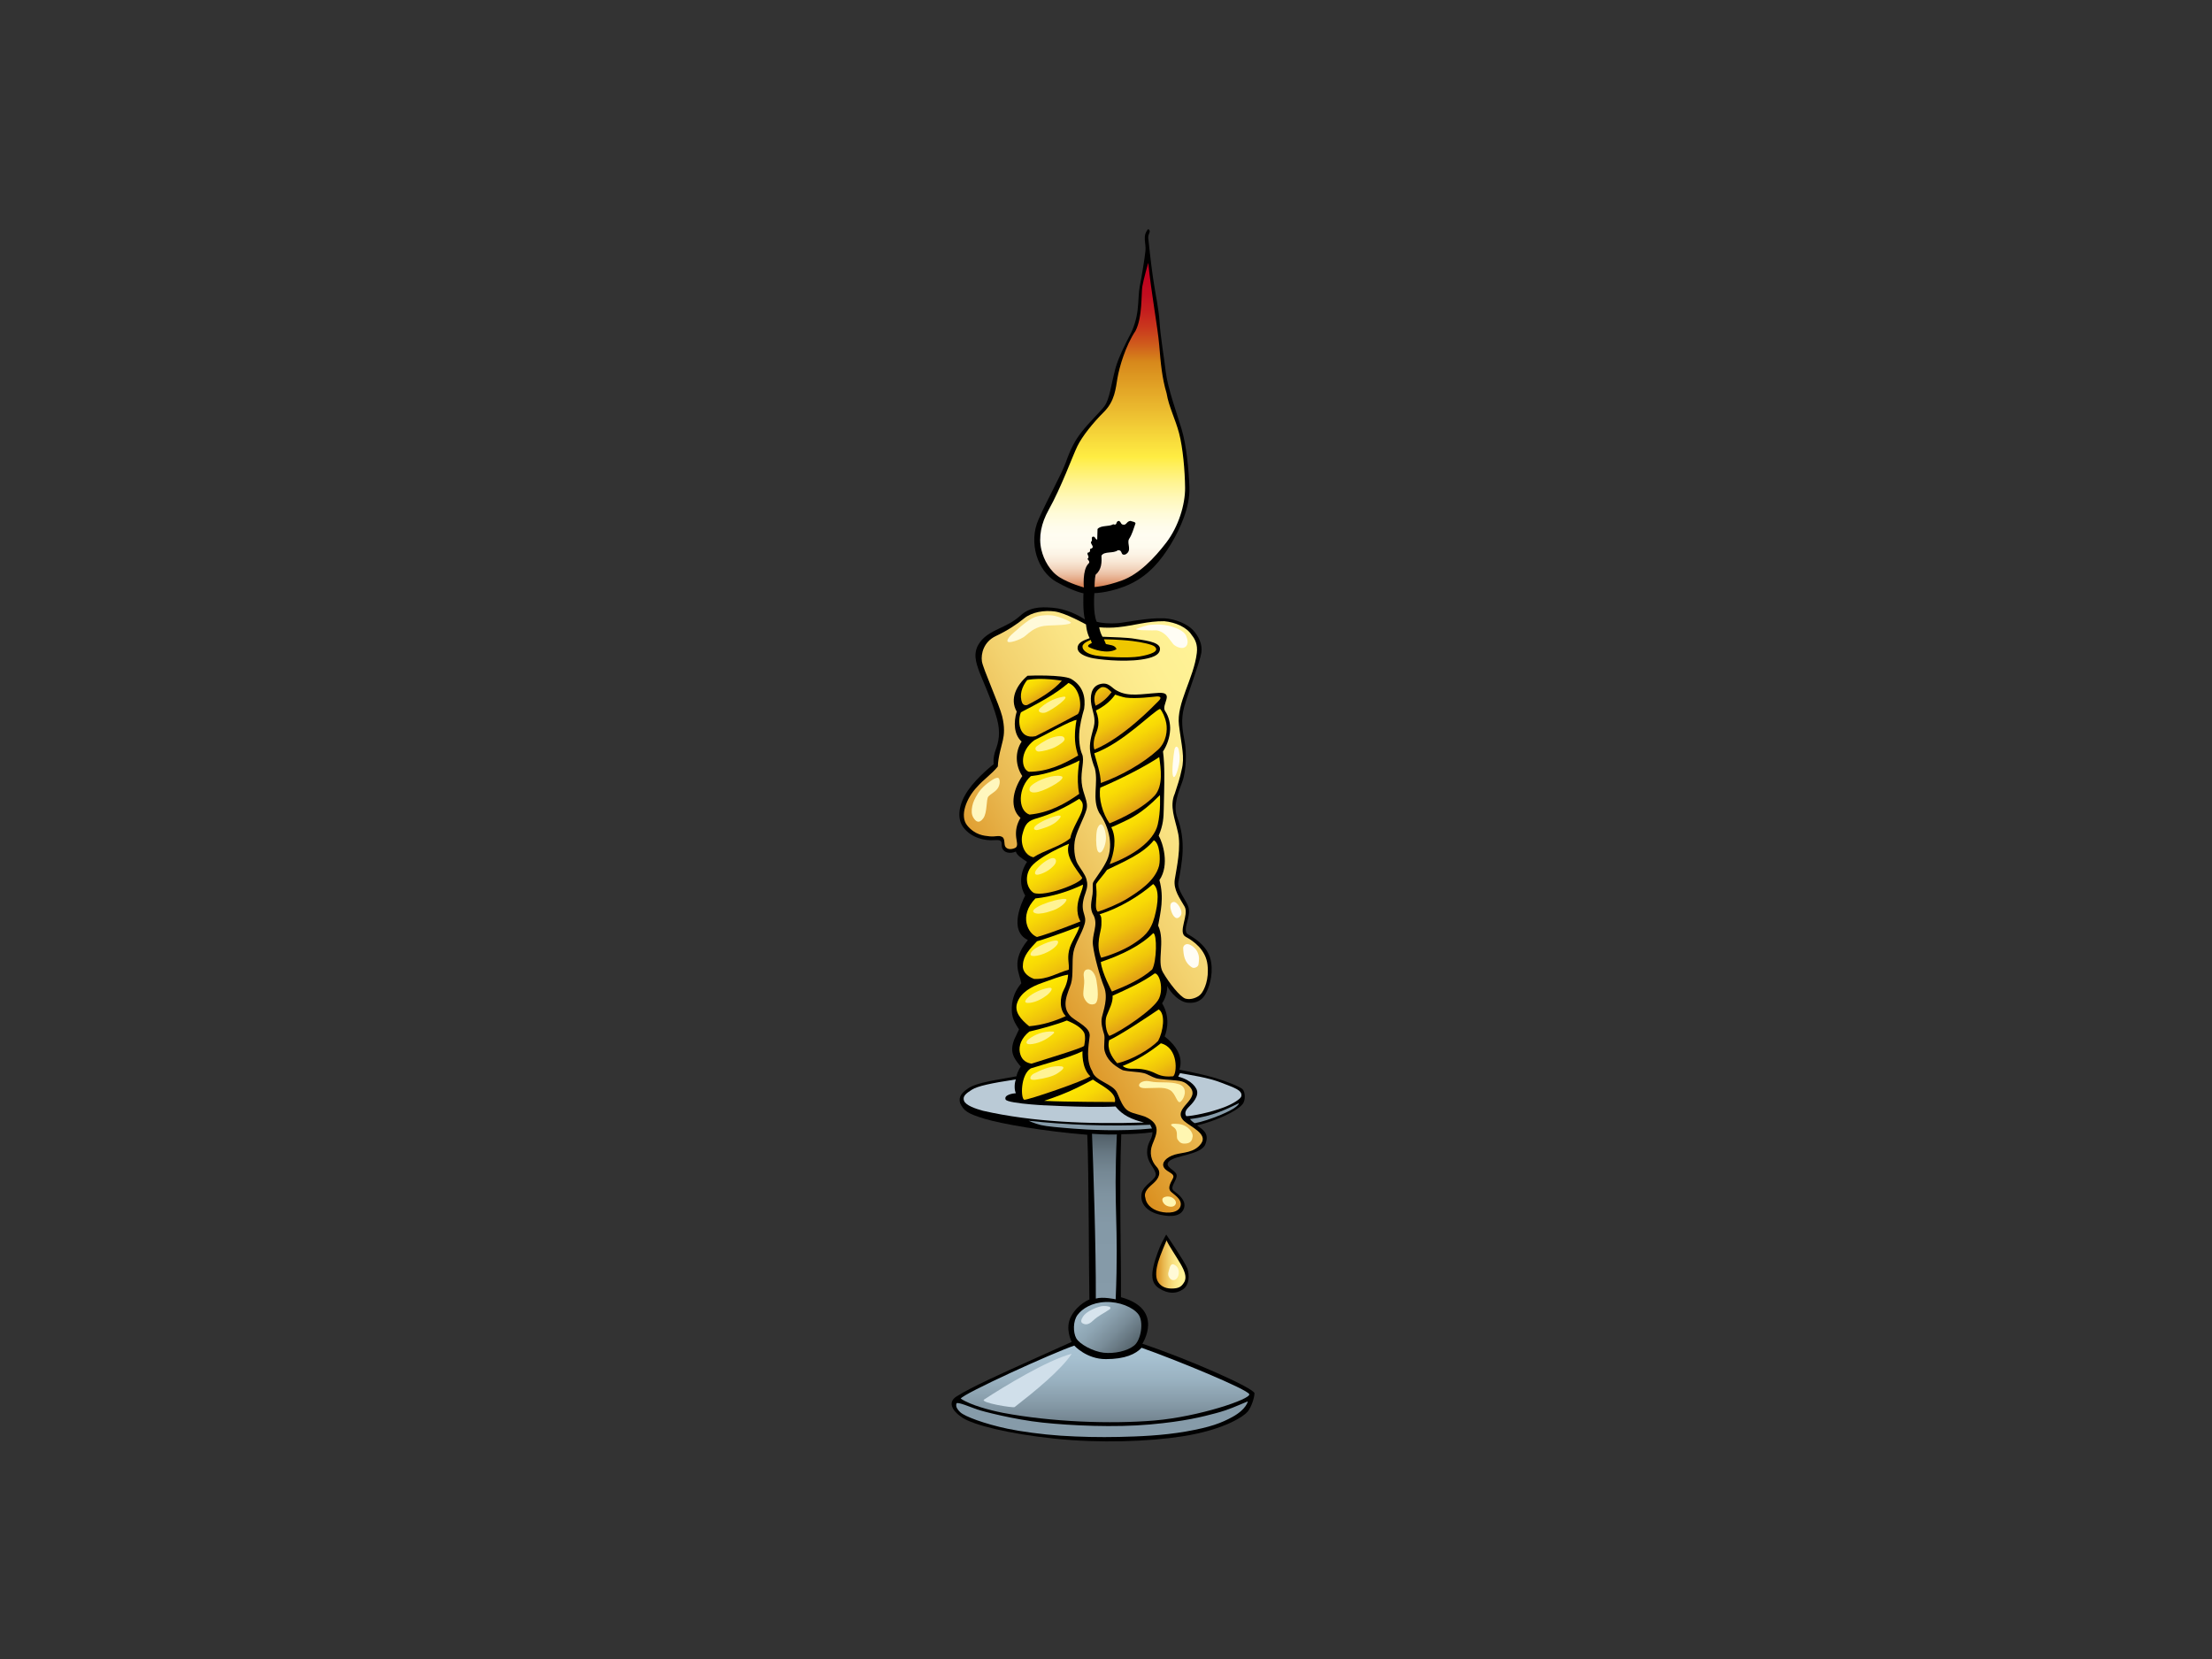 <?xml version="1.0" encoding="utf-8"?>
<!-- Generator: Adobe Illustrator 17.0.0, SVG Export Plug-In . SVG Version: 6.00 Build 0)  -->
<!DOCTYPE svg PUBLIC "-//W3C//DTD SVG 1.1//EN" "http://www.w3.org/Graphics/SVG/1.1/DTD/svg11.dtd">
<svg version="1.1" id="Layer_1" xmlns="http://www.w3.org/2000/svg" xmlns:xlink="http://www.w3.org/1999/xlink" x="0px" y="0px"
	 width="800px" height="600px" viewBox="0 0 800 600" enable-background="new 0 0 800 600" xml:space="preserve">
<rect x="0" y="0" width="800" height="600" fill="#333333" stroke="none"/>
<g>
	<path d="M415.287,86.167c0.174,1.838,1.033,9.532,1.709,14.243c0.893,6.242,2.064,10.904,2.389,16.176
		c0.325,5.272,1.546,12.101,2.223,17.882c0.676,5.78,4.117,15.351,5.753,20.777c1.634,5.426,2.551,13.954,2.81,20.982
		c0.262,7.03-3.268,14.937-6.733,20.621c-3.463,5.687-7.778,11.013-14.382,14.214c-6.928,3.361-13.272,3.464-13.272,3.464
		s-0.57,7.319,0.852,10.336c1.829,0.516,4.77,0.724,7.584,0.516c2.809-0.207,10.802-2.042,16.868-1.756
		c4.142,0.193,8.497,2.17,10.456,4.341c1.964,2.17,3.401,5.013,2.943,8.113c-0.457,3.102-4.972,15.04-6.209,19.589
		c-1.242,4.549-0.654,8.322,0.128,12.249c0.785,3.927,0.687,10.741-0.812,14.816c-1.5,4.069-3.429,8.706-1.771,13.025
		c1.556,4.158,2.033,8.102,1.896,12.089c-0.12,3.6-0.968,8.287-1.532,11.102c-0.561,2.814,2.71,6.482,3.542,8.847
		c0.659,1.867,0.128,3.695-0.33,5.509c-0.361,1.44-1.12,3.83,0.254,4.602c3.563,2,7.538,5.01,8.358,10.023
		c0.825,5.013-0.86,9.534-2.08,11.679c-1.22,2.148-3.279,3.332-6.371,3.035c-3.091-0.293-6.09-3.478-7.427-6.039
		c0.063,1.861-0.46,4.185-1.832,6.254c3.66,6.049,0.906,11.974,0.906,11.974c4.262,3.342,6.866,7.498,5.328,12.065
		c0,0,6.52,1.123,12.871,2.945c3.912,1.123,9.002,3.16,9.969,4.065c0.967,0.905,1.207,4.006,0.019,5.439
		c-2.089,2.521-9.153,5.892-16.472,7.685c2.607,1.795,4.441,3.116,3.004,6.835c-1.438,3.724-10.79,3.981-13.009,6.047
		c-2.223,2.07,2.223,3.155,2.613,4.962c0.393,1.81-2.743,4.55-0.977,5.841c1.761,1.294,4.575,3.462,3.662,6.251
		c-0.917,2.791-4.253,3.361-8.763,2.329c-4.511-1.035-7.125-3.877-6.601-7.443c0.52-3.565,5.754-5.169,5.099-7.548
		c-0.655-2.374-3.01-3.875-3.075-7.493c-0.065-3.618,1.836-4.564,1.955-7.338c-3.459,0.518-8.101,0.722-11.304,0.722
		c-0.784,20.311,0.008,43.79-0.107,58.952c15.859,4.348,7.741,16.827,7.741,16.827c17.537,5.903,40.616,16.189,40.551,17.944
		c-0.065,1.759-1.177,5.016-2.418,6.564c-1.241,1.553-8.106,6.563-23.732,8.994c-12.032,1.871-29.649,2.565-46.239,0.817
		c-16.59-1.747-29.268-4.936-33.259-7.578c-3.991-2.643-5.33-5.714-2.013-7.745c3.318-2.035,6.126-3.426,11.718-6.116
		c5.589-2.688,29.826-13.53,29.826-13.53s-2.596-4.867-0.178-9.312c2.42-4.445,6.584-6.028,6.584-6.028
		c-0.213-9.528-0.172-45.965-0.765-59.58c-15.927-1.289-31.011-3.937-37.244-5.819c-6.232-1.883-7.455-2.936-8.757-5.626
		c-0.355-1.55-0.417-3.128,2.917-5.352c3.334-2.221,10.624-3.042,17.488-4.352c0.298-1.737,1.537-3.505,1.537-3.505
		c-2.484-2.996-4.19-5.217-2.295-9.943l1.658-3.505c-1.539-2.446-2.763-4.224-2.606-7.909c0.16-3.688,1.41-6.369,3.431-8.766
		c-0.592-3.75-3.925-7.9,2.381-15.661c-7.201-3.434-2.026-14.051-0.96-16.09c-2.13-3.503-2.017-8.136,0.662-12.179
		c-1.779-1.243-3.58-2.189-4.047-3.715c-2.083,0.893-4.165,0.422-4.879-1.083c-0.714-1.506,0.832-3.386-2.795-3.058
		c-3.632,0.331-8.34-0.894-11.127-4.372c-2.79-3.48-1.845-8.797,1.546-13.687c3.391-4.892,9.224-9.407,9.224-9.407
		s-0.327-2.311,0.719-5.155c1.046-2.843,1.896-6.189,0.457-11.369c-1.899-6.841-5.673-14.966-6.342-16.848
		c-1.177-3.309-2.557-6.922,0.196-10.7c3.464-4.755,9.61-5.065,14.515-9.562c3.352-3.073,6.995-3.36,11.834-2.944
		c4.837,0.413,9.053,2.581,11.636,4.238c-0.85-2.998-0.523-9.459-0.523-9.459s-3.596-0.621-9.806-4.135
		c-6.892-3.899-10.133-14.263-6.474-22.533c3.662-8.27,8.304-16.228,9.94-20.827c1.632-4.6,3.142-7.664,5.744-10.961
		c2.961-3.75,6.408-6.915,8.115-9.144c1.933-2.526,2.438-7.805,4.055-13.81c1.062-3.941,4.086-9.815,5.342-12.188
		c1.26-2.377,2.314-5.817,2.657-8.834c0.372-3.29,0.348-6.402,0.758-8.478c0.785-3.981,1.831-10.389,2.093-13.076
		c0.26-2.688-1.246-5.319,1.001-7.765C416.59,83.802,415.112,84.329,415.287,86.167z"/>
	<linearGradient id="SVGID_1_" gradientUnits="userSpaceOnUse" x1="402.405" y1="214.423" x2="402.405" y2="93.415">
		<stop  offset="0" style="stop-color:#CA571F"/>
		<stop  offset="0.001" style="stop-color:#CB5A23"/>
		<stop  offset="0.018" style="stop-color:#D78053"/>
		<stop  offset="0.036" style="stop-color:#E2A27D"/>
		<stop  offset="0.054" style="stop-color:#EBBEA1"/>
		<stop  offset="0.073" style="stop-color:#F2D5BE"/>
		<stop  offset="0.093" style="stop-color:#F8E7D5"/>
		<stop  offset="0.115" style="stop-color:#FCF3E5"/>
		<stop  offset="0.14" style="stop-color:#FEFBEE"/>
		<stop  offset="0.174" style="stop-color:#FFFDF1"/>
		<stop  offset="0.201" style="stop-color:#FFFCEA"/>
		<stop  offset="0.238" style="stop-color:#FFFBD8"/>
		<stop  offset="0.282" style="stop-color:#FFF8BA"/>
		<stop  offset="0.331" style="stop-color:#FFF490"/>
		<stop  offset="0.383" style="stop-color:#FFEF5B"/>
		<stop  offset="0.405" style="stop-color:#FFED43"/>
		<stop  offset="0.691" style="stop-color:#D7881B"/>
		<stop  offset="0.697" style="stop-color:#D6821B"/>
		<stop  offset="0.743" style="stop-color:#CF5B1C"/>
		<stop  offset="0.79" style="stop-color:#CA3A1D"/>
		<stop  offset="0.838" style="stop-color:#C5201E"/>
		<stop  offset="0.888" style="stop-color:#C20E1F"/>
		<stop  offset="0.941" style="stop-color:#C1031F"/>
		<stop  offset="1" style="stop-color:#C0001F"/>
	</linearGradient>
	<path fill="url(#SVGID_1_)" d="M415.287,95.053c0.946,10.106,3.442,23.445,3.966,29.853c0.523,6.41,1.004,11.803,2.663,17.346
		c0.828,4.973,3.155,9.219,4.53,14.49c1.374,5.273,2.092,13.491,2.159,19.639c0.062,6.151-2.422,14.11-6.802,19.847
		c-4.381,5.736-9.936,11.474-16.018,13.696c-6.081,2.223-9.936,2.379-9.936,2.379s0.028-3.041,0.383-4.427
		c2.248-1.958,2.248-4.486,2.129-6.93c1.064-1.711,4.379-0.652,5.921-1.956c2.009-0.081,0.706,2.037,2.719,1.548
		c2.605-1.385,0.475-3.832,1.302-5.543c1.185-1.792,1.659-3.75,2.368-5.707c-0.119-0.653-1.183-0.572-1.774-0.896
		c-1.541,0.082-1.421,1.794-2.962,1.303c-0.709-0.324-0.471-0.979-1.301-1.303c-1.302,0.161-0.353,1.794-2.013,1.224
		c-1.656,0.977-4.379,0.242-5.681,1.711l-0.118,3.832c-0.828-0.083-0.712-1.47-1.776-0.977c-0.472,0.488,0.238,1.302-0.472,1.792
		c-0.238,0.979,1.775,1.956-0.355,2.609c0,0.489,0.236,1.141-0.829,1.304c-0.474,0.734,0.946,1.468-0.119,2.283
		c0.475,0.49,1.065,1.142,0.355,1.714c-2.225,2.269-1.636,8.576-1.636,8.576s-5.1-1.396-8.695-3.62
		c-3.595-2.221-5.805-6.401-6.656-9.975c-1.116-4.701-0.034-9.691,2.602-14.418c4.642-8.321,8.63-19.431,10.395-23.051
		c1.765-3.619,5.622-8.422,9.609-12.404c3.99-3.979,4.25-8.528,4.906-12.3c0.654-3.772,2.849-11.557,6.519-17.018
		c2.602-5.056,2.012-13.382,2.485-16.142C413.63,100.771,415.287,95.053,415.287,95.053z"/>
	<linearGradient id="SVGID_2_" gradientUnits="userSpaceOnUse" x1="363.619" y1="350.522" x2="468.317" y2="290.076">
		<stop  offset="0" style="stop-color:#D98C1B"/>
		<stop  offset="0.059" style="stop-color:#DD9728"/>
		<stop  offset="0.261" style="stop-color:#E9B850"/>
		<stop  offset="0.459" style="stop-color:#F3D26F"/>
		<stop  offset="0.651" style="stop-color:#FAE485"/>
		<stop  offset="0.835" style="stop-color:#FEEF92"/>
		<stop  offset="1" style="stop-color:#FFF397"/>
	</linearGradient>
	<path fill="url(#SVGID_2_)" d="M392.777,225.842c0,0,0.123,2.679,1.307,4.963c-1.658,0.651-3.924,1.293-4.315,3.048
		c-0.393,1.758,1.241,3.153,4.706,4.031c2.249,0.574,11.425,1.643,18.174,0.674c3.65-0.523,6.997-1.5,6.866-4.032
		c-0.131-2.532-6.329-3.016-9.082-3.497c-2.752-0.481-7.803-0.577-11.709-0.742c-0.589-1.033-0.955-2.194-1.19-3.417
		c2.238,0.214,4.813,0.2,6.942-0.045c5.681-0.57,10.573-2.236,16.611-2.155c4.141,0.406,8.166,2.2,9.942,5.053
		c1.209,1.47,2.178,3.424,1.82,6.406c-1.105,9.256-7.451,18.243-6.469,26.098c0.979,7.858,2.163,11.598,0.977,16.164
		c-0.589,2.933-1.537,5.789-2.484,8.64c-2.013,4.484,0.12,9.294,1.064,13.694c1.42,5.465-0.501,13.553-1.061,17.331
		c-0.564,3.779,1.874,6.886,3.558,9.851c1.687,2.96-2.621,9.257,0.375,10.887c2.999,1.627,7.274,4.743,7.897,10.11
		c0.63,5.368-1.152,9.071-2.276,10.478c-1.125,1.406-3.842,2.371-5.715,1.777c-1.876-0.591-5.903-5.626-8.153-9.555
		c-2.248-3.925,0.939-11.183-1.704-16.864c0.83-4.812,2.224-9.975,0.46-16.434c3.789-5.531,1.158-13.631-0.262-16.076
		c1.656-3.912,1.764-6.512,1.831-9.717c0.064-3.203,0.238-8.878,0.205-12.35c-0.024-2.795-0.11-5.578-0.48-8.377
		c1.485-2.276,2.429-5.056,2.573-7.794c0.11-2.066-0.369-4.71-1.841-6.881c-1.47-2.17,3.657-6.888-2.389-6.517
		c-6.044,0.371-10.89,1.547-15.031-0.816c-1.894-0.897-2.911-3.261-6.181-2.331c-3.269,0.93-3.546,4.598-3.021,7.494
		c0.462,2.546,1.648,4.806,0.864,7.907c-0.787,3.102-1.816,6.056-1.256,9.304c0.365,2.12,1.01,4.156,1.664,5.83
		c1.301,5.462-1.184,10.924,1.539,15.978c3.667,5.218,5.552,12.591,2.237,18.297c-1.422,2.77-4.381,6.408-4.512,7.133
		c-0.131,0.722,0.054,2.667-0.123,3.98c-0.353,2.608-1.192,5.293,0.384,7.681c1.776,3.589-0.731,6.845-0.236,10.843
		c0.495,3.999,2.4,10.96,4.007,15.004c1.605,4.046-0.3,8.796-0.774,11.007c-0.477,2.211,0.338,4.613,0.796,6.165
		c0.458,1.55-0.303,4.211,0.196,6.047c0.759,2.799,2.827,5.068,6.547,6.939c2.331,0.59,5.215,0.488,7.658,1.07
		c1.273,0.302,2.871,1.385,4.297,1.81c1.638,0.489,4.874,0.558,7.322,0.827c1.953,0.213,3.147,0.46,4.511,1.838
		c5.446,4.97-6.508,8.07-1.656,12.798c2.486,2.203,8.716,4.693,6.232,8.157c-2.484,3.463-6.605,3.149-9.547,4.029
		c-2.94,0.882-5.003,2.863-3.906,4.689c1.097,1.828,4.28,2.044,3.19,3.995c-1.091,1.953-1.776,3.517-0.785,4.598
		c0.993,1.087,4.184,2.741,3.597,5.224c-0.588,2.478-4.291,2.919-7.54,2.079c-3.25-0.84-4.972-2.936-5.205-4.973
		c-0.712-2.201,1.271-3.77,3.018-5.337c1.745-1.57,2.971-3.792,1.032-5.878c-1.94-2.09-2.677-5.075-1.504-8.064
		c1.435-3.651,3.516-7.333-2.666-10.067c-3.195-1.142-5.832-1.252-7.337-3.214c-1.504-1.966-2.131-4.206-2.722-5.348
		c-1.422-3.341-8.048-4.237-8.997-7.825c-2.367-3.912-1.42-8.723-0.944-12.883c0.117-2.931-4.145-4.725-6.631-6.761
		c-4.142-3.754-1.093-8.946-0.141-12.003c0.953-3.061,0.238-8.139,0.894-11.478c0.653-3.339,2.973-6.488,4.045-10.158
		c1.07-3.667-2.262-4.186,0.297-11.194c0.752-2.062,0.805-3.42,0.363-4.99c-0.552-1.96-2.067-3.611-3.208-5.614
		c-1.141-2.003-1.588-6.137-0.829-9.168c0.88-3.506,3.198-7.417,4.03-10.38c0.834-2.965-1.307-5.457-1.725-9.784
		c-0.415-4.326,1.189-8.075,0.12-10.396c-0.557-1.208-1.166-3.987-1.01-7.243c0.143-2.984,0.99-6.382,1.781-9.034
		c0.592-3.993-0.236-8.315-4.852-10.923c-3.314-1.468-14.321-1.141-15.622-1.059c-4.026,3.423-6.512,8.396-3.908,12.962
		c-1.182,3.914-1.021,8.293,1.776,10.844c-2.484,3.828-2.248,8.72,0.236,12.471c-3.627,5.389-4.578,11.691-0.652,15.126
		c-1.428,2.447-1.725,4.469-1.607,6.443c0.118,1.977,0.977,3.838-0.344,4.434c-1.32,0.601-2.686,0.584-3.432-0.325
		c-0.744-0.911-0.032-3.029-1.281-3.684c-1.249-0.66-2.314,0.018-4.463-0.19c-2.148-0.207-5.355-0.515-8.152-3.951
		c-2.794-3.433-0.307-9.865,3.6-13.942c2.248-2.605,5.353-4.678,7.485-7.367c0.119-3.425,1.374-7.495,1.83-9.511
		c0.458-2.015,0.72-4.653-0.262-8.684c-0.98-4.029-6.93-17.156-7.321-19.845c-0.393-2.688,0.612-7.041,5.014-9.127
		c4.4-2.088,7.498-4.177,10.297-6.441c2.798-2.265,7.293-2.991,11.125-2.446C385.389,221.707,392.777,225.842,392.777,225.842z"/>
	<path fill="#EFC700" d="M409.58,231.837c3.477,0.426,7.084,1.234,7.957,1.96c2.11,1.761-1.486,2.952-5.407,3.622
		c-3.923,0.672-12.815,0.208-15.954-0.362c-3.138-0.568-4.715-1.918-4.679-3.259c0.037-1.339,2.979-2.374,2.979-2.374l0.393,1.137
		c0,0-2.289,0.879-0.915,1.551c1.372,0.672,6.539,2.622,9.852,0.667c-0.472-1.551-2.531-1.493-3.837-1.856l-0.722-1.706
		C399.247,231.216,404.642,231.234,409.58,231.837z"/>
	<linearGradient id="SVGID_3_" gradientUnits="userSpaceOnUse" x1="378.495" y1="253.025" x2="372.714" y2="243.013">
		<stop  offset="0" style="stop-color:#D98C1B"/>
		<stop  offset="0.147" style="stop-color:#E3A414"/>
		<stop  offset="0.375" style="stop-color:#EFC30B"/>
		<stop  offset="0.597" style="stop-color:#F8D905"/>
		<stop  offset="0.809" style="stop-color:#FDE601"/>
		<stop  offset="1" style="stop-color:#FFEB00"/>
	</linearGradient>
	<path fill="url(#SVGID_3_)" d="M384.04,246.188c-3.074,3.562-8.191,6.618-12.545,8.805c-0.947,0.245-1.539-0.245-1.777-0.734
		c-1.181-2.772-0.117-5.95,1.777-8.315C376.564,244.906,384.04,246.188,384.04,246.188z"/>
	<linearGradient id="SVGID_4_" gradientUnits="userSpaceOnUse" x1="388.349" y1="261.871" x2="380.654" y2="248.542">
		<stop  offset="0" style="stop-color:#D98C1B"/>
		<stop  offset="0.147" style="stop-color:#E3A414"/>
		<stop  offset="0.375" style="stop-color:#EFC30B"/>
		<stop  offset="0.597" style="stop-color:#F8D905"/>
		<stop  offset="0.809" style="stop-color:#FDE601"/>
		<stop  offset="1" style="stop-color:#FFEB00"/>
	</linearGradient>
	<path fill="url(#SVGID_4_)" d="M389.842,258.253c-5.545,3.022-10.569,5.56-15.302,8.006c-6.307,1.316-6.544-5.833-5.295-8.657
		c5.919-3.1,12.43-6.441,17.162-10.598C390.605,248.527,391.616,255.808,389.842,258.253z M398.362,248.554
		c-2.841,1.467-2.958,4.401-2.129,6.685c2.604-1.225,4.379-3.1,5.799-4.892C401.203,249.613,400.019,248.147,398.362,248.554z"/>
	<linearGradient id="SVGID_5_" gradientUnits="userSpaceOnUse" x1="399.162" y1="271.991" x2="390.222" y2="256.506">
		<stop  offset="0" style="stop-color:#D98C1B"/>
		<stop  offset="0.147" style="stop-color:#E3A414"/>
		<stop  offset="0.375" style="stop-color:#EFC30B"/>
		<stop  offset="0.597" style="stop-color:#F8D905"/>
		<stop  offset="0.809" style="stop-color:#FDE601"/>
		<stop  offset="1" style="stop-color:#FFEB00"/>
	</linearGradient>
	<path fill="url(#SVGID_5_)" d="M418.247,251.894c1.27-0.105,2.119,0.307,0.747,1.649c-1.375,1.346-12.503,13.158-23.154,17.56
		c-0.417-0.893-0.475-3.054,0.298-5.174c0.774-2.116,1.988-4.412,0.214-8.979c4.795-2.269,6.951-5.731,6.951-5.731
		s2.99,1.003,3.819,1.084C411.026,252.792,416.977,252.003,418.247,251.894z M388.76,266.542c0-3.762,0.607-6.169,0.607-6.169
		c-2.13,0.164-11.436,5.512-15.303,7.347c-5.355,3.948-4.819,10.343-1.977,11.405c6.864,0,12.655-2.806,17.863-5.904
		C389.95,273.22,388.76,270.305,388.76,266.542z"/>
	<linearGradient id="SVGID_6_" gradientUnits="userSpaceOnUse" x1="401.06" y1="285.235" x2="391.284" y2="268.304">
		<stop  offset="0" style="stop-color:#D98C1B"/>
		<stop  offset="0.147" style="stop-color:#E3A414"/>
		<stop  offset="0.375" style="stop-color:#EFC30B"/>
		<stop  offset="0.597" style="stop-color:#F8D905"/>
		<stop  offset="0.809" style="stop-color:#FDE601"/>
		<stop  offset="1" style="stop-color:#FFEB00"/>
	</linearGradient>
	<path fill="url(#SVGID_6_)" d="M421.803,261.607c0.458,2.378,0.113,6.674-2.965,9.526c-5.443,4.974-13.258,9.377-20.713,12.066
		c-0.118-3.751-1.42-7.256-2.367-10.762c10.354-3.646,21.069-15.08,23.79-16.06C420.378,257.278,421.346,259.23,421.803,261.607z
		 M390.433,275.048c-5.089,2.526-11.465,5.002-17.618,5.651c-4.64,4.189-4.87,12.366-0.492,13.913
		c7.102-0.653,12.902-3.914,17.991-7.501C389.116,281.451,390.433,275.048,390.433,275.048z"/>
	<linearGradient id="SVGID_7_" gradientUnits="userSpaceOnUse" x1="400.81" y1="300.926" x2="391.182" y2="284.25">
		<stop  offset="0" style="stop-color:#D98C1B"/>
		<stop  offset="0.186" style="stop-color:#E6AD12"/>
		<stop  offset="0.385" style="stop-color:#F1C80A"/>
		<stop  offset="0.586" style="stop-color:#F9DB04"/>
		<stop  offset="0.79" style="stop-color:#FDE701"/>
		<stop  offset="1" style="stop-color:#FFEB00"/>
	</linearGradient>
	<path fill="url(#SVGID_7_)" d="M419.253,273.804c0.592,4.239,1.478,10.292-1.596,13.879c-5.399,5.863-16.383,10.102-16.383,10.102
		c-2.486-3.504-4.052-9.096-3.333-12.92C406.14,281.371,414.789,276.828,419.253,273.804z M390.314,288.905
		c-4.97,3.098-9.468,5.386-16.192,7.316c-2.958,0.978-3.568,2.637-4.342,5.503c-0.774,2.869,0.357,7.573,3.987,8.326
		c3.669-2.448,10.014-3.979,13.327-6.913c0.593-3.426,3.751-7.893,4.286-10.157C391.914,290.72,391.497,289.966,390.314,288.905z"/>
	<linearGradient id="SVGID_8_" gradientUnits="userSpaceOnUse" x1="402.052" y1="315.07" x2="392.896" y2="299.211">
		<stop  offset="0" style="stop-color:#D98C1B"/>
		<stop  offset="0.186" style="stop-color:#E6AD12"/>
		<stop  offset="0.385" style="stop-color:#F1C80A"/>
		<stop  offset="0.586" style="stop-color:#F9DB04"/>
		<stop  offset="0.79" style="stop-color:#FDE701"/>
		<stop  offset="1" style="stop-color:#FFEB00"/>
	</linearGradient>
	<path fill="url(#SVGID_8_)" d="M418.719,298.198c-1.42,6.195-9.469,11.494-17.398,14.349c1.538-3.912,2.724-9.213,0.592-13.369
		c2.306-0.876,4.083-1.89,6.095-2.788c4.735-2.363,8.431-5.74,11.508-8.838C419.517,287.551,419.842,293.441,418.719,298.198z
		 M372.397,314.237c-1.916,3.4-0.878,7.235,1.488,8.702c4.143,1.547,17.612-3.707,17.494-5.501c-2.486-3.671-6.3-7.877-4.762-12.281
		C386.618,305.158,374.837,309.912,372.397,314.237z"/>
	<linearGradient id="SVGID_9_" gradientUnits="userSpaceOnUse" x1="401.395" y1="331.251" x2="391.119" y2="313.453">
		<stop  offset="0" style="stop-color:#D98C1B"/>
		<stop  offset="0.147" style="stop-color:#E3A414"/>
		<stop  offset="0.375" style="stop-color:#EFC30B"/>
		<stop  offset="0.597" style="stop-color:#F8D905"/>
		<stop  offset="0.809" style="stop-color:#FDE601"/>
		<stop  offset="1" style="stop-color:#FFEB00"/>
	</linearGradient>
	<path fill="url(#SVGID_9_)" d="M419.192,313.117c-1.419,5.545-7.587,9.424-11.444,11.851c-2.921,1.843-8.083,3.963-10.687,4.779
		c-1.098-0.803-0.629-3.46-0.494-5.965c0.101-1.82-0.268-3.706-0.13-4.032c0.327-0.774,2.877-3.565,3.939-5.164
		c6.032-2.937,13.136-5.871,16.923-10.68C419.386,304.866,419.785,310.591,419.192,313.117z M391.675,319.929
		c-5.091,2.445-11.066,4.354-17.222,5.007c-6.103,6.374-2.604,12.799,0.591,13.941c5.446-1.467,15.738-5.638,15.738-5.638
		c-1.894-3.263-1.01-7.149-0.298-9.123C391.198,322.139,391.732,320.742,391.675,319.929z"/>
	<linearGradient id="SVGID_10_" gradientUnits="userSpaceOnUse" x1="401.44" y1="348.634" x2="390.41" y2="329.53">
		<stop  offset="0" style="stop-color:#D98C1B"/>
		<stop  offset="0.147" style="stop-color:#E3A414"/>
		<stop  offset="0.375" style="stop-color:#EFC30B"/>
		<stop  offset="0.597" style="stop-color:#F8D905"/>
		<stop  offset="0.809" style="stop-color:#FDE601"/>
		<stop  offset="1" style="stop-color:#FFEB00"/>
	</linearGradient>
	<path fill="url(#SVGID_10_)" d="M417.537,331.703c-1.421,5.257-3.907,7.223-7.957,9.858c-3.214,2.088-8.612,4.164-11.335,4.816
		c-2.135-4.972,0.023-9.366,0.088-11.741c0.065-2.378,0.065-3.204-0.653-3.983c7.22-2.199,14.413-6.612,19.383-10.932
		C419.311,321.432,418.959,326.445,417.537,331.703z M375.045,340.426c-2.484,2.609-4.969,5.218-5.088,8.477
		c-0.355,2.199,1.301,4.158,4.025,5.136c4.969,0.245,8.403-2.201,12.547-3.339c0.235-2.121-0.565-3.82,0.09-6.88
		c0.654-3.054,2.868-5.677,3.815-8.775C390.433,335.045,380.254,338.958,375.045,340.426z"/>
	<linearGradient id="SVGID_11_" gradientUnits="userSpaceOnUse" x1="399.401" y1="363.663" x2="389.076" y2="345.778">
		<stop  offset="0" style="stop-color:#D98C1B"/>
		<stop  offset="0.147" style="stop-color:#E3A414"/>
		<stop  offset="0.375" style="stop-color:#EFC30B"/>
		<stop  offset="0.597" style="stop-color:#F8D905"/>
		<stop  offset="0.809" style="stop-color:#FDE601"/>
		<stop  offset="1" style="stop-color:#FFEB00"/>
	</linearGradient>
	<path fill="url(#SVGID_11_)" d="M416.708,350.616c-3.786,3.423-9.351,5.951-14.557,7.991c0,0-3.632-6.742-4.025-10.682
		c7.661-2.645,14.238-5.802,18.972-10.447C418.519,337.887,418.364,347.6,416.708,350.616z M386.29,352.492
		c-2.841,0.489-5.265,1.535-9.311,2.947c-4.045,1.411-7.734,3.494-9.035,7.079c-1.302,3.425,1.301,6.195,4.262,8.639
		c4.734-0.405,9.23-1.792,13.256-3.666c-2.354-2.27-2.22-6.742-0.71-9.538C386.26,355.156,386.29,352.492,386.29,352.492z"/>
	<linearGradient id="SVGID_12_" gradientUnits="userSpaceOnUse" x1="400.167" y1="378.083" x2="390.101" y2="360.649">
		<stop  offset="0" style="stop-color:#D98C1B"/>
		<stop  offset="0.147" style="stop-color:#E3A414"/>
		<stop  offset="0.375" style="stop-color:#EFC30B"/>
		<stop  offset="0.597" style="stop-color:#F8D905"/>
		<stop  offset="0.809" style="stop-color:#FDE601"/>
		<stop  offset="1" style="stop-color:#FFEB00"/>
	</linearGradient>
	<path fill="url(#SVGID_12_)" d="M419.188,361.095c-1.699,3.825-13.723,11.939-17.985,13.569c-1.17-1.266-1.782-5.211-0.968-7.312
		c0.924-2.382,2.338-4.768,2.15-7.239c5.207-2.363,10.736-4.801,15.234-8.061C419.278,351.97,420.889,357.274,419.188,361.095z
		 M385.844,369.078c-3.668,1.47-9.661,3.102-13.566,3.998c-2.958,2.363-3.867,5.221-3.449,7.48c0.416,2.258,1.737,3.73,4.223,4.138
		c4.711-1.542,18.446-5.627,19.037-6.441c0,0,0.833-3.407-0.117-4.972C391.02,371.713,388.878,370.3,385.844,369.078z"/>
	<linearGradient id="SVGID_13_" gradientUnits="userSpaceOnUse" x1="400.146" y1="390.597" x2="390.528" y2="373.937">
		<stop  offset="0" style="stop-color:#D98C1B"/>
		<stop  offset="0.147" style="stop-color:#E3A414"/>
		<stop  offset="0.375" style="stop-color:#EFC30B"/>
		<stop  offset="0.597" style="stop-color:#F8D905"/>
		<stop  offset="0.809" style="stop-color:#FDE601"/>
		<stop  offset="1" style="stop-color:#FFEB00"/>
	</linearGradient>
	<path fill="url(#SVGID_13_)" d="M418.861,376.447c-2.81,2.947-9.492,6.942-14.816,8.084c-2.131-2.367-3.728-5.242-2.898-8.34
		c4.113-1.865,14.212-8.591,17.913-11.116C421.673,366.731,420.637,373.189,418.861,376.447z M391.497,380.209
		c-5.799,2.69-12.427,4.156-18.7,6.192c-3.787,2.364-3.669,10.925-2.367,11.335c1.066,0.244,21.659-6.769,23.908-8.482
		C391.076,386.32,391.497,380.209,391.497,380.209z"/>
	<path fill="#BACAD6" d="M441.613,391.536c4.553,1.795,7.845,2.688,7.322,4.963c-0.209,0.908-2.956,2.719-6.277,3.979
		c-4.981,1.89-11.397,3.155-13.596,3.204c-0.59-0.773-0.525-1.911,0.717-3.153c1.242-1.238,4.263-4.178,2.876-6.769
		c-1.387-2.59-4.511-3.878-6.534-4.393l0.652-1.24C430.264,388.751,436.895,389.681,441.613,391.536z"/>
	<path fill="#BACAD6" d="M367.4,390.385c-0.589,1.551-0.579,3.839,0.009,4.979c-1.182,0.081-4.381,0.619-3.726,2.273
		c0.654,1.655,18.959,2.379,13.402,2.066c-5.556-0.31,15.833,1.05,26.367,0.477c2.485,3.179,5.867,4.693,10.297,5.79
		c-20.238,0.652-40.243-0.164-58.233-4.24c-2.721-0.733-6.282-1.974-6.87-3.627c-0.589-1.655,0.72-2.635,2.812-3.98
		C353.551,392.778,358.508,391.729,367.4,390.385z"/>
	<linearGradient id="SVGID_14_" gradientUnits="userSpaceOnUse" x1="407.674" y1="401.226" x2="397.832" y2="384.18">
		<stop  offset="0" style="stop-color:#D98C1B"/>
		<stop  offset="0.147" style="stop-color:#E3A414"/>
		<stop  offset="0.375" style="stop-color:#EFC30B"/>
		<stop  offset="0.597" style="stop-color:#F8D905"/>
		<stop  offset="0.809" style="stop-color:#FDE601"/>
		<stop  offset="1" style="stop-color:#FFEB00"/>
	</linearGradient>
	<path fill="url(#SVGID_14_)" d="M424.29,389.265c-1.416,0.074-3.662,0.309-6.212-0.982c-2.761-1.399-5.555-1.86-8.303-1.758
		c-2.748,0.103-3.718-1.018-3.718-1.018c5.324-2.119,9.643-4.922,13.784-8.181C426.252,378.929,425.709,388.203,424.29,389.265z
		 M386.762,394.691c-3.988,1.756-9.111,3.449-9.111,3.449c8.167,0.41,25.586,0.424,25.586,0.424c0.71-3.503-4.899-5.912-7.975-8.114
		C395.262,390.451,390.75,392.931,386.762,394.691z"/>
	<path fill="#869BA9" d="M448.084,398.982c-0.481,2.267-11.334,6.419-15.95,7.234c-0.592-0.244-1.308-0.93-1.765-1.5
		C438.997,403.682,443.838,400.945,448.084,398.982z"/>
	<path fill="#869BA9" d="M415.985,406.783l0.652,1.343c-11.242,1.141-23.338,0.466-28.503,0.054
		c-5.166-0.412-9.546-0.777-11.704-1.294c-2.157-0.514-4.445-1.551-4.445-1.551C385.243,406.804,400.687,407.455,415.985,406.783z"
		/>
	<linearGradient id="SVGID_15_" gradientUnits="userSpaceOnUse" x1="399.43" y1="471.023" x2="399.43" y2="408.925">
		<stop  offset="0" style="stop-color:#869BA9"/>
		<stop  offset="0.454" style="stop-color:#8499A7"/>
		<stop  offset="0.632" style="stop-color:#7F93A0"/>
		<stop  offset="0.762" style="stop-color:#758894"/>
		<stop  offset="0.869" style="stop-color:#677883"/>
		<stop  offset="0.96" style="stop-color:#55636C"/>
		<stop  offset="1" style="stop-color:#4B5860"/>
	</linearGradient>
	<path fill="url(#SVGID_15_)" d="M403.926,410.289c-1.303,27.96,0.757,31.09-0.426,59.621c0,0-4.627-1.036-7.176-0.264
		c0.065-19.329-0.918-48.193-1.39-59.606C394.934,410.04,400.032,410.453,403.926,410.289z"/>
	<path d="M429.399,458.728c0.831,2.306,0.831,5.925-1.549,7.574c-2.381,1.645-5.354,1.785-8.745-0.426
		c-2.921-1.902-2.56-5.174-1.907-8.044c0.654-2.868,2.201-6.818,2.976-8.37c0.775-1.552,1.608-2.962,1.608-2.962
		S428.564,456.425,429.399,458.728z"/>
	<linearGradient id="SVGID_16_" gradientUnits="userSpaceOnUse" x1="418.18" y1="457.318" x2="428.244" y2="457.318">
		<stop  offset="0" style="stop-color:#D98C1B"/>
		<stop  offset="0.059" style="stop-color:#DD9728"/>
		<stop  offset="0.261" style="stop-color:#E9B850"/>
		<stop  offset="0.459" style="stop-color:#F3D26F"/>
		<stop  offset="0.651" style="stop-color:#FAE485"/>
		<stop  offset="0.835" style="stop-color:#FEEF92"/>
		<stop  offset="1" style="stop-color:#FFF397"/>
	</linearGradient>
	<path fill="url(#SVGID_16_)" d="M426.973,457.119c1.367,2.365,2.387,4.746,1.333,6.565c-1.051,1.817-2.182,2.335-4.682,2.335
		c-2.498,0-4.164-1.129-4.996-2.774c-0.833-1.649-0.457-4.488,0.201-6.72c0.774-2.622,3.071-7.91,3.071-7.91
		C422.713,450.485,425.29,454.2,426.973,457.119z"/>
	<linearGradient id="SVGID_17_" gradientUnits="userSpaceOnUse" x1="391.095" y1="470.356" x2="410.375" y2="489.636">
		<stop  offset="0" style="stop-color:#A0B9C9"/>
		<stop  offset="0.165" style="stop-color:#9BB4C3"/>
		<stop  offset="0.38" style="stop-color:#8EA5B3"/>
		<stop  offset="0.622" style="stop-color:#798C98"/>
		<stop  offset="0.882" style="stop-color:#5B6A73"/>
		<stop  offset="1" style="stop-color:#4B5860"/>
	</linearGradient>
	<path fill="url(#SVGID_17_)" d="M399.836,470.894c4.85-0.197,9.939,1.834,11.9,4.481c1.962,2.65,0.977,9.202-1.539,11.251
		c-2.515,2.046-7.207,3.018-11.006,2.608c-3.799-0.408-8.762-3.102-9.943-5.216c-1.179-2.116-1.207-6.262,0.475-8.479
		C391.403,473.321,394.762,471.099,399.836,470.894z"/>
	<linearGradient id="SVGID_18_" gradientUnits="userSpaceOnUse" x1="399.65" y1="484.988" x2="399.65" y2="517.348">
		<stop  offset="0" style="stop-color:#ABC5D6"/>
		<stop  offset="0.193" style="stop-color:#A6C0D0"/>
		<stop  offset="0.443" style="stop-color:#99B1C0"/>
		<stop  offset="0.724" style="stop-color:#8498A5"/>
		<stop  offset="1" style="stop-color:#697984"/>
	</linearGradient>
	<path fill="url(#SVGID_18_)" d="M399.924,491.545c6.996,0,10.836-1.836,12.939-4.108c12.515,4.383,38.296,15.033,38.951,16.791
		c0.654,1.758-18.306,8.166-34.259,9.511c-15.952,1.342-37.267,0.557-54.902-2.784c-4.616-0.897-11.631-2.762-15.183-5.125
		c0.709-1.711,33.431-16.645,41.057-19.173C388.526,486.657,392.926,491.545,399.924,491.545z"/>
	<path fill="#869BA9" d="M445.706,512.466c-3.937,2.161-7.901,3.699-16.775,5.251c-8.491,1.484-17.13,1.809-24.192,1.964
		c-7.06,0.156-14.168,0.01-21.169-0.449c-6.495-0.428-14.482-1.524-19.149-2.509c-8.294-1.748-15.476-4.434-17.083-5.932
		c-1.608-1.5-1.641-2.452-1.408-3.215c0.231-0.763,5.527,1.51,7.487,2.179c1.962,0.676,13.35,3.655,23.642,4.748
		c10.29,1.092,25.981,1.816,38.795,0.681c12.813-1.138,19.157-2.843,23.863-4.083c4.706-1.241,7.428-2.577,11.572-4.288
		C451.289,506.814,450.832,509.654,445.706,512.466z"/>
	<path fill="#FFFDF4" d="M416.667,227.983c0.789,0.042,1.579-0.134,2.369,0.136c2.761,0.951,3.75,2.989,5.326,4.892
		c0.991,0.949,2.96,1.767,4.144,1.087c1.577-0.952,0.986-2.99,0.392-4.348c-0.787-1.494-3.154-2.582-5.521-3.262
		c-2.565-0.677-5.324-0.814-8.088-0.407c-0.592,0.136-2.244,0.588-4.075,1.26C409.383,228.013,416.108,227.954,416.667,227.983z"/>
	<path fill="#FFFAD9" d="M367.735,227.858c-0.449,0.41-3.399,2.637-3.399,3.929c0,1.292,4.939-0.469,6.473-1.808
		c1.83-1.603,3.268-2.741,5.752-3.412c2.484-0.674,9.144-0.154,10.722-1.241c0.592-0.408-4.546-2.504-6.719-2.752
		c-2.172-0.245-5.237,0.025-6.813,0.84C371.58,224.366,368.525,227.139,367.735,227.858z"/>
	<path fill="#FFF7BE" d="M361.237,281.513c0.56,0.842,0.391,2.528-0.501,3.748c-0.893,1.223-2.33,1.785-3.248,2.776
		c-0.918,0.988-0.322,5.786-1.869,7.903c-1.548,2.116-2.677,1.174-3.51-0.095c-0.835-1.27-0.776-2.774-0.478-4.28
		c0.3-1.506,0.953-2.823,1.964-4.469c1.014-1.646,2.73-3.39,5.275-5.039C360.022,281.311,360.965,281.105,361.237,281.513z"/>
	<path fill="#FFFAD3" d="M396.746,300.128c-0.473,2.28-0.345,5.451,0,6.931c0.345,1.477,1.381,2.021,2.367-0.138
		c0.987-2.159,1.24-4.724,0.198-7.472C398.268,296.699,396.988,298.956,396.746,300.128z"/>
	<path fill="#FFFDF4" d="M426.334,271.325c0.156,0.97,0.569,2.529,0.048,5.218c-0.525,2.686-1.634,5.582-2.157,4.083
		c-0.524-1.499,0.161-7.42,0.532-9.436C425.072,269.461,426.093,269.827,426.334,271.325z"/>
	<path fill="#FFFDF4" d="M424.407,326.203c1.409-0.225,3.645,3.423,2.624,4.888c-1.499,2.146-2.814,0.223-3.373-1.407
		C423.096,328.051,423.002,326.423,424.407,326.203z"/>
	<path fill="#FFFDF4" d="M430.083,341.569c1.351,0.482,2.761,1.902,3.157,3.126c0.592,1.357,0.395,2.852,0.196,4.208
		c-0.196,0.817-1.579,1.493-2.367,0.951c-2.762-1.763-3.04-4.465-3.153-6.926C427.874,342.125,428.732,341.085,430.083,341.569z"/>
	<path fill="#FFF6B1" d="M393.222,350.594c1.488-0.281,2.902,1.493,3.325,4.017c0.424,2.522,1.137,7.837-0.707,8.495
		c-1.844,0.658-3.093-0.707-3.808-2.305c-0.714-1.601,0.433-4.379-0.021-7.276C391.854,352.524,391.735,350.876,393.222,350.594z"/>
	<path fill="#FFF6B1" d="M415.789,391.072c3.661,0.776,7.036-0.099,10.545,1.037c3.511,1.134,2.037,5.163,0.701,6.301
		c-1.336,1.143-1.708-2.952-3.925-4.186c-2.214-1.232-4.967-0.671-8.956-0.671C410.168,393.553,412.13,390.298,415.789,391.072z"/>
	<path fill="#FFF6B1" d="M424.165,407.462c2.355,1.485,0.974,3.561,1.758,4.698c0.786,1.137,1.437,1.603,3.14,1.394
		c1.699-0.207,2.091-1.24,2.287-2.532c0.194-1.292-1.504-4.078-5.016-4.51C424.353,406.267,422.535,406.436,424.165,407.462z"/>
	<path fill="#FFF6B1" d="M420.953,433.037c-0.98,0.467-0.588,1.708,0.263,2.535c0.85,0.825,2.812,1.24,3.662,0.362
		c0.848-0.876,0.274-2.007-0.713-2.657C423.178,432.626,421.934,432.574,420.953,433.037z"/>
	<path fill="#FFFAD7" d="M424.558,457.326c2.37,1.081,1.934,3.912,1.185,4.89c-0.749,0.981-1.998,1.073-2.831-0.147
		c-0.834-1.225-0.168-2.314,0.069-3.386C423.15,457.928,423.651,456.907,424.558,457.326z"/>
	<path fill="#FFF394" d="M378.23,257.653c2.514-0.915,9.774-6.294,6.128-5.645c-3.647,0.652-6.189,2.353-7.974,3.904
		C374.599,257.464,376.798,258.173,378.23,257.653z"/>
	<path fill="#FFF394" d="M375.729,271.808c1.144-0.025,4.404-0.749,6.128-1.738c1.725-0.986,3.409-2.082,3.155-2.963
		c-0.254-0.88-1.25-1.13-3.391-0.657c-2.143,0.47-4.404,1.741-6.665,3.433C373.993,270.601,374.585,271.837,375.729,271.808z"/>
	<path fill="#FFF394" d="M375.442,286.405c3.531-0.854,10.867-5.096,8.285-5.707c-2.582-0.61-8.171,1.114-10.734,3.437
		C371.818,285.195,371.879,287.266,375.442,286.405z"/>
	<path fill="#FFF394" d="M374.42,298.76c1.433-1.462,6.285-3.546,8.318-3.794c2.035-0.248-0.049,1.912-1.594,2.902
		c-1.547,0.989-3.278,1.553-5.703,2.259C374.481,300.406,373.282,299.924,374.42,298.76z"/>
	<path fill="#FFF394" d="M375.637,316.298c2.306-0.536,4.475-2.028,5.685-3.472c1.212-1.442,0.476-2.915-1.132-2.398
		c-1.605,0.517-3.943,2.214-5.353,4.09C374.052,315.564,374.058,316.663,375.637,316.298z"/>
	<path fill="#FFF394" d="M374.258,328.659c2.701-2.21,11.948-4.572,11.44-3.126c-0.508,1.451-3.069,3.115-4.734,3.67
		c-1.664,0.558-3.163,1.105-5.129,1.223C374.42,330.513,372.726,329.911,374.258,328.659z"/>
	<path fill="#FFF394" d="M375.045,345.644c3.382-0.586,7.5-3.131,7.645-4.928c0.148-1.794-7.118,1.135-9.024,2.89
		C372.458,344.716,371.863,346.195,375.045,345.644z"/>
	<path fill="#FFF394" d="M372.516,362.683c2.321-0.284,4.522-1.554,5.95-2.634c1.428-1.084,3.155-3.2,0.535-2.73
		c-2.617,0.47-5.594,1.93-7.08,3.295C370.433,361.978,370.197,362.964,372.516,362.683z"/>
	<path fill="#FFF394" d="M373.467,377.572c3.025-0.478,5.721-2.039,7.693-3.94c0.198-0.136,0-0.545-0.196-0.545
		c-3.552-0.27-6.649,1.03-8.877,2.719C370.91,376.699,370.612,378.022,373.467,377.572z"/>
	<path fill="#FFF394" d="M374.651,390.48c3.219-0.44,6.163-1.215,7.731-2.25s3.857-2.689,0.392-2.635
		c-3.465,0.05-6.302,1.409-8.911,2.71C372.77,388.85,371.431,390.923,374.651,390.48z"/>
	<path fill="#D7E4ED" d="M391.616,476.272c-0.54,0.873-0.931,1.857-0.083,2.324c0.85,0.463,1.962,0.773,3.792-0.984
		c1.831-1.758,3.787-2.561,5.956-4.057c0.394-0.136,0.394-0.814,0-0.949c-0.985-0.277-1.701-0.35-2.884-0.215
		c-1.381,0.273-3.007,0.93-4.248,1.653C392.907,474.769,392.157,475.398,391.616,476.272z"/>
	<path fill="#D0DFEA" d="M355.911,506.162c6.916-4.53,22.823-14.251,31.701-16.561c-3.988,5.997-13.415,13.631-20.654,19.28
		C366.429,509.292,354.22,507.27,355.911,506.162z"/>
</g>
</svg>

